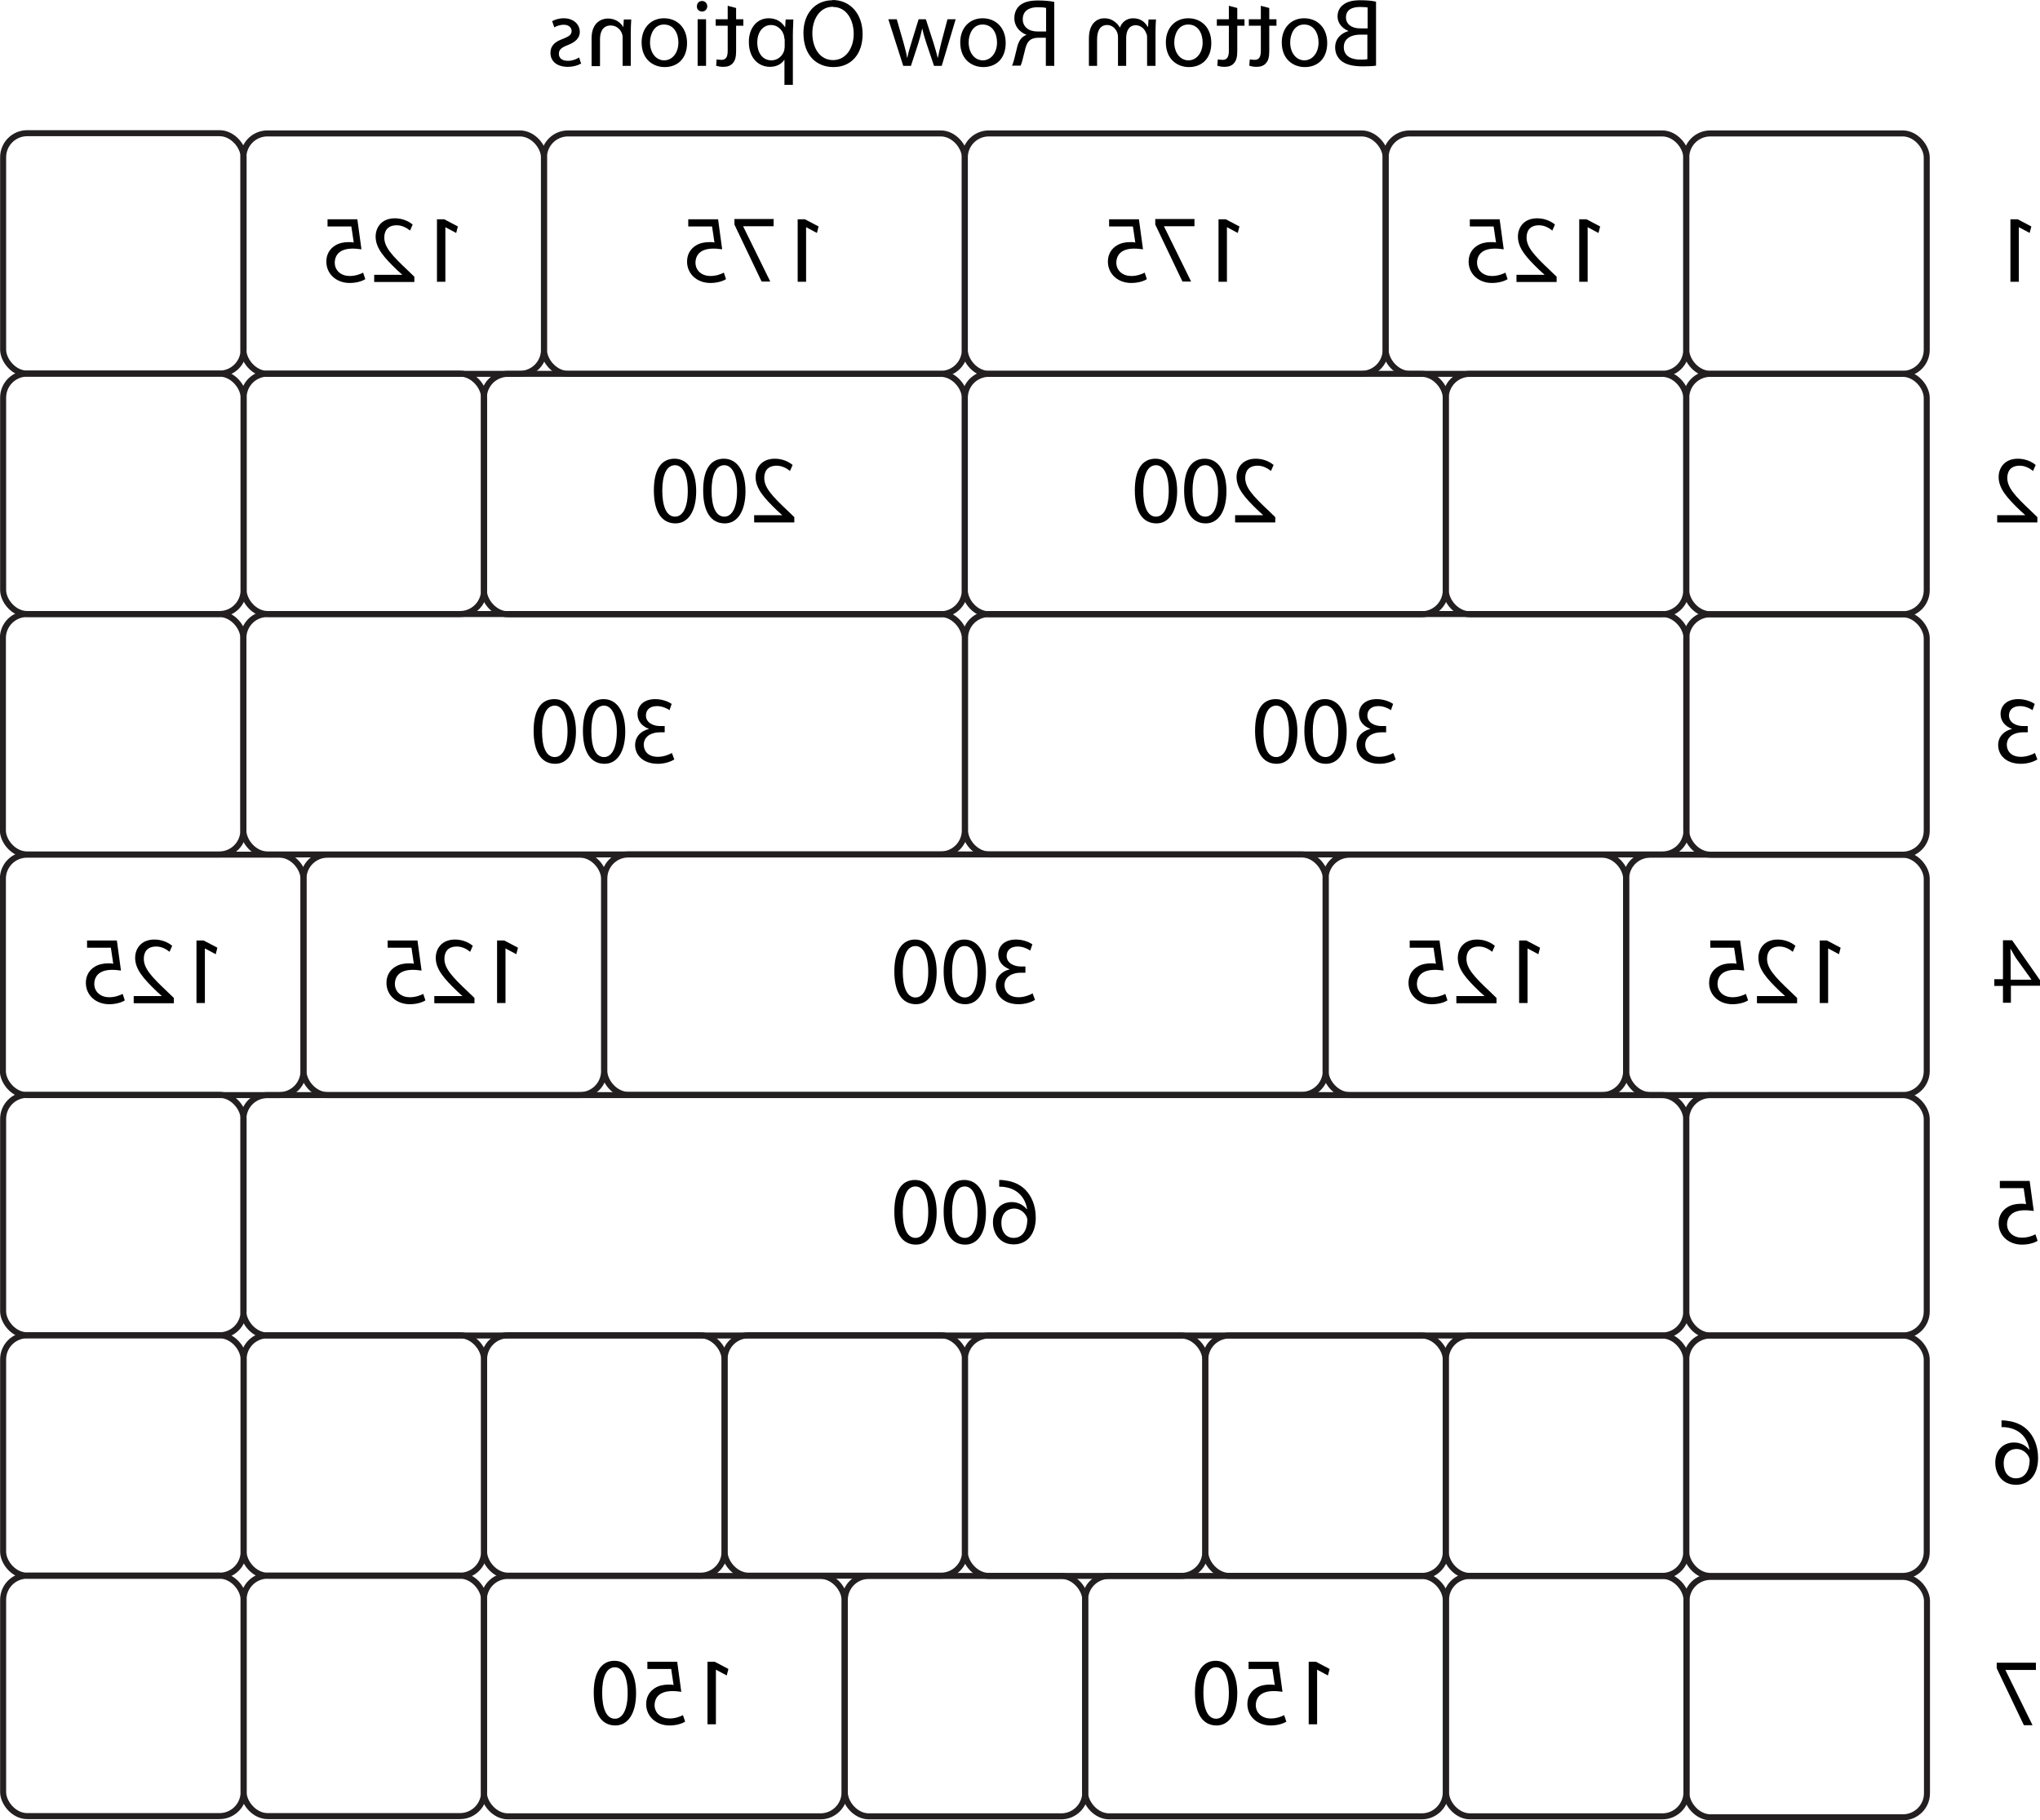 <?xml version="1.0" encoding="UTF-8"?>
<svg id="Layer_2" data-name="Layer 2" xmlns="http://www.w3.org/2000/svg" viewBox="0 0 84.83 75.71">
  <defs>
    <style>
      .cls-1 {
        fill: none;
        stroke: #231f20;
        stroke-linecap: round;
        stroke-linejoin: round;
        stroke-width: .25px;
      }

      .cls-2 {
        stroke-width: 0px;
      }
    </style>
  </defs>
  <g id="Layer_1-2" data-name="Layer 1">
    <g>
      <rect class="cls-1" x="70.13" y="5.54" width="10" height="10" rx="1" ry="1" transform="translate(150.25 21.09) rotate(-180)"/>
      <rect class="cls-1" x="70.13" y="15.54" width="10" height="10" rx="1" ry="1" transform="translate(150.25 41.09) rotate(-180)"/>
      <rect class="cls-1" x="70.13" y="25.54" width="10" height="10" rx="1" ry="1" transform="translate(150.25 61.09) rotate(-180)"/>
      <rect class="cls-1" x="70.13" y="45.54" width="10" height="10" rx="1" ry="1" transform="translate(150.25 101.09) rotate(-180)"/>
      <rect class="cls-1" x="70.13" y="55.54" width="10" height="10" rx="1" ry="1" transform="translate(150.25 121.09) rotate(-180)"/>
      <rect class="cls-1" x="70.12" y="65.59" width="10" height="10" rx="1" ry="1" transform="translate(150.25 141.18) rotate(-180)"/>
      <rect class="cls-1" x="60.13" y="15.54" width="10" height="10" rx="1" ry="1" transform="translate(130.25 41.09) rotate(-180)"/>
      <rect class="cls-1" x="60.13" y="55.54" width="10" height="10" rx="1" ry="1" transform="translate(130.25 121.09) rotate(-180)"/>
      <rect class="cls-1" x="60.12" y="65.54" width="10" height="10" rx="1" ry="1" transform="translate(130.25 141.09) rotate(-180)"/>
      <rect class="cls-1" x="50.13" y="55.54" width="10" height="10" rx="1" ry="1" transform="translate(110.25 121.09) rotate(-180)"/>
      <rect class="cls-1" x="40.13" y="55.54" width="10" height="10" rx="1" ry="1" transform="translate(90.25 121.09) rotate(-180)"/>
      <rect class="cls-1" x="35.12" y="65.54" width="10" height="10" rx="1" ry="1" transform="translate(80.25 141.09) rotate(-180)"/>
      <rect class="cls-1" x=".13" y="5.54" width="10" height="10" rx="1" ry="1"/>
      <rect class="cls-1" x=".13" y="15.54" width="10" height="10" rx="1" ry="1"/>
      <rect class="cls-1" x=".12" y="25.54" width="10" height="10" rx="1" ry="1"/>
      <rect class="cls-1" x=".13" y="45.54" width="10" height="10" rx="1" ry="1"/>
      <rect class="cls-1" x=".13" y="55.54" width="10" height="10" rx="1" ry="1"/>
      <rect class="cls-1" x=".13" y="65.54" width="10" height="10" rx="1" ry="1"/>
      <rect class="cls-1" x="10.13" y="15.54" width="10" height="10" rx="1" ry="1"/>
      <rect class="cls-1" x="10.13" y="55.54" width="10" height="10" rx="1" ry="1"/>
      <rect class="cls-1" x="10.13" y="65.54" width="10" height="10" rx="1" ry="1"/>
      <rect class="cls-1" x="20.13" y="55.54" width="10" height="10" rx="1" ry="1"/>
      <rect class="cls-1" x="30.13" y="55.54" width="10" height="10" rx="1" ry="1"/>
      <rect class="cls-1" x="57.63" y="5.54" width="12.5" height="10" rx="1" ry="1" transform="translate(127.75 21.09) rotate(-180)"/>
      <g>
        <path class="cls-2" d="m66.01,11.72h-.34v-2.6h.3l.57.3-.07.27-.45-.24h0v2.27Z"/>
        <path class="cls-2" d="m63.06,11.72v-.29h1.17s0,0,0,0l-.21-.19c-.55-.53-.9-.92-.9-1.4,0-.37.24-.76.8-.76.3,0,.56.11.74.26l-.11.25c-.12-.1-.32-.22-.55-.22-.39,0-.52.24-.52.51,0,.39.3.73.97,1.36l.28.27v.22h-1.66Z"/>
        <path class="cls-2" d="m61.12,9.12h1.24l.17,1.25c-.1-.01-.21-.03-.36-.03-.52,0-.74.24-.75.58,0,.35.28.56.62.56.24,0,.45-.08.56-.14l.09.27c-.12.08-.36.16-.65.16-.56,0-.97-.38-.97-.89,0-.33.17-.55.37-.67.16-.1.36-.14.56-.14.1,0,.15,0,.21.02l-.1-.67h-.99v-.3Z"/>
      </g>
      <rect class="cls-1" x="40.13" y="5.54" width="17.5" height="10" rx="1" ry="1" transform="translate(97.75 21.09) rotate(-180)"/>
      <g>
        <path class="cls-2" d="m51.01,11.72h-.34v-2.6h.3l.57.3-.07.27-.45-.24h0s0,2.27,0,2.27Z"/>
        <path class="cls-2" d="m49.67,9.12v.29h-1.27s0,0,0,0l1.13,2.3h-.36s-1.13-2.37-1.13-2.37v-.23h1.64Z"/>
        <path class="cls-2" d="m46.12,9.12h1.24l.17,1.25c-.1-.01-.21-.03-.36-.03-.52,0-.74.24-.75.58,0,.35.28.56.62.56.24,0,.45-.08.56-.14l.09.27c-.12.08-.36.16-.65.16-.56,0-.97-.38-.97-.89,0-.33.17-.55.37-.67.16-.1.36-.14.56-.14.1,0,.15,0,.21.02l-.1-.67h-.99v-.3Z"/>
      </g>
      <rect class="cls-1" x="40.13" y="15.54" width="20" height="10" rx="1" ry="1" transform="translate(100.25 41.09) rotate(-180)"/>
      <g>
        <path class="cls-2" d="m51.36,21.72v-.29h1.17s0,0,0,0l-.21-.19c-.55-.53-.9-.92-.9-1.4,0-.37.24-.76.8-.76.3,0,.56.11.74.26l-.11.25c-.12-.1-.32-.22-.55-.22-.39,0-.52.24-.52.51,0,.39.3.73.97,1.36l.28.27v.22h-1.66Z"/>
        <path class="cls-2" d="m50.1,19.08c.53,0,.9.48.9,1.35,0,.86-.35,1.34-.86,1.34-.58,0-.9-.49-.9-1.37s.31-1.32.86-1.32Zm.02.27c-.36,0-.53.42-.53,1.06s.17,1.08.53,1.08c.32,0,.53-.38.53-1.06,0-.71-.22-1.08-.53-1.08Z"/>
        <path class="cls-2" d="m48.05,19.08c.53,0,.9.48.9,1.35,0,.86-.35,1.34-.86,1.34-.58,0-.9-.49-.9-1.37s.31-1.32.86-1.32Zm.02.27c-.36,0-.53.42-.53,1.06s.17,1.08.53,1.08c.32,0,.53-.38.53-1.06,0-.71-.22-1.08-.53-1.08Z"/>
      </g>
      <rect class="cls-1" x="10.12" y="25.54" width="30" height="10" rx="1" ry="1"/>
      <g>
        <path class="cls-2" d="m28.04,31.59c-.13.08-.38.18-.68.18-.62,0-.95-.36-.95-.78,0-.36.26-.6.58-.67h0c-.32-.12-.48-.35-.48-.62,0-.32.23-.62.74-.62.28,0,.54.1.68.2l-.09.26c-.11-.08-.31-.17-.52-.17-.32,0-.46.18-.46.39,0,.31.32.44.58.44h.2v.26h-.2c-.34,0-.67.16-.67.52,0,.22.14.5.59.5.24,0,.48-.1.58-.16l.1.27Z"/>
        <path class="cls-2" d="m25.1,29.08c.53,0,.9.48.9,1.35,0,.86-.35,1.34-.86,1.34-.58,0-.9-.49-.9-1.37s.31-1.32.86-1.32Zm.02.27c-.36,0-.53.42-.53,1.06,0,.66.17,1.08.53,1.08.32,0,.53-.38.53-1.06s-.22-1.08-.53-1.08Z"/>
        <path class="cls-2" d="m23.05,29.08c.53,0,.9.48.9,1.35,0,.86-.35,1.34-.86,1.34-.58,0-.9-.49-.9-1.37s.31-1.32.86-1.32Zm.02.27c-.36,0-.53.42-.53,1.06,0,.66.17,1.08.53,1.08.32,0,.53-.38.53-1.06s-.22-1.08-.53-1.08Z"/>
      </g>
      <rect class="cls-1" x="10.13" y="45.54" width="60" height="10" rx="1" ry="1" transform="translate(80.25 101.09) rotate(-180)"/>
      <g>
        <path class="cls-2" d="m41.54,49.08c.06,0,.15,0,.26.02.33.04.62.17.83.38.26.26.44.66.44,1.17,0,.68-.36,1.11-.92,1.11s-.86-.44-.86-.92.32-.84.78-.84c.29,0,.5.14.63.3h.01c-.06-.43-.35-.83-.9-.92-.1-.02-.19-.02-.26-.02v-.29Zm.61,2.41c.37,0,.56-.32.57-.74,0-.06-.02-.12-.04-.16-.1-.19-.29-.32-.5-.32-.32,0-.54.22-.54.6,0,.37.2.62.51.62Z"/>
        <path class="cls-2" d="m40.1,49.08c.53,0,.9.48.9,1.35,0,.86-.35,1.34-.86,1.34-.58,0-.9-.49-.9-1.37s.31-1.32.86-1.32Zm.02.27c-.36,0-.53.42-.53,1.06s.17,1.08.53,1.08c.32,0,.53-.38.53-1.06,0-.71-.22-1.08-.53-1.08Z"/>
        <path class="cls-2" d="m38.05,49.08c.53,0,.9.48.9,1.35,0,.86-.35,1.34-.86,1.34-.58,0-.9-.49-.9-1.37s.31-1.32.86-1.32Zm.02.27c-.36,0-.53.42-.53,1.06s.17,1.08.53,1.08c.32,0,.53-.38.53-1.06,0-.71-.22-1.08-.53-1.08Z"/>
      </g>
      <rect class="cls-1" x="45.13" y="65.54" width="15" height="10" rx="1" ry="1" transform="translate(105.25 141.09) rotate(-180)"/>
      <g>
        <path class="cls-2" d="m54.76,71.72h-.34v-2.6h.3l.57.3-.07.27-.45-.24h0v2.27Z"/>
        <path class="cls-2" d="m51.92,69.12h1.24l.17,1.25c-.1-.01-.21-.03-.36-.03-.52,0-.74.24-.75.58,0,.35.28.56.62.56.24,0,.45-.08.56-.14l.09.27c-.12.08-.36.16-.65.16-.56,0-.97-.38-.97-.89,0-.33.17-.55.37-.67.16-.1.36-.14.56-.14.1,0,.15,0,.21.02l-.1-.67h-.99v-.3Z"/>
        <path class="cls-2" d="m50.55,69.08c.53,0,.9.48.9,1.35,0,.86-.35,1.34-.86,1.34-.58,0-.9-.49-.9-1.37,0-.83.31-1.32.86-1.32Zm.02.27c-.36,0-.53.42-.53,1.06s.17,1.08.53,1.08c.32,0,.53-.38.53-1.06,0-.71-.22-1.08-.53-1.08Z"/>
      </g>
      <rect class="cls-1" x="40.13" y="25.54" width="30" height="10" rx="1" ry="1"/>
      <g>
        <path class="cls-2" d="m58.04,31.59c-.13.08-.38.18-.68.18-.62,0-.95-.36-.95-.78,0-.36.26-.6.58-.67h0c-.32-.12-.48-.35-.48-.62,0-.32.23-.62.74-.62.28,0,.54.1.68.2l-.09.26c-.11-.08-.31-.17-.52-.17-.32,0-.46.18-.46.39,0,.31.32.44.58.44h.2v.26h-.2c-.34,0-.67.16-.67.52,0,.22.14.5.59.5.24,0,.48-.1.58-.16l.1.27Z"/>
        <path class="cls-2" d="m55.1,29.08c.53,0,.9.48.9,1.35,0,.86-.35,1.34-.86,1.34-.58,0-.9-.49-.9-1.37s.31-1.32.86-1.32Zm.02.27c-.36,0-.53.42-.53,1.06,0,.66.17,1.08.53,1.08.32,0,.53-.38.53-1.06s-.22-1.08-.53-1.08Z"/>
        <path class="cls-2" d="m53.05,29.08c.53,0,.9.48.9,1.35,0,.86-.35,1.34-.86,1.34-.58,0-.9-.49-.9-1.37s.31-1.32.86-1.32Zm.02.27c-.36,0-.53.42-.53,1.06,0,.66.17,1.08.53,1.08.32,0,.53-.38.53-1.06s-.22-1.08-.53-1.08Z"/>
      </g>
      <rect class="cls-1" x="25.13" y="35.54" width="30" height="10" rx="1" ry="1"/>
      <g>
        <path class="cls-2" d="m43.04,41.59c-.13.08-.38.18-.68.18-.62,0-.95-.36-.95-.78,0-.36.26-.6.58-.67h0c-.32-.12-.48-.35-.48-.62,0-.32.23-.62.74-.62.28,0,.54.1.68.2l-.09.26c-.11-.08-.31-.17-.52-.17-.32,0-.46.18-.46.39,0,.31.32.44.58.44h.2v.26h-.2c-.34,0-.67.16-.67.52,0,.22.14.5.59.5.24,0,.48-.1.58-.16l.1.27Z"/>
        <path class="cls-2" d="m40.1,39.08c.53,0,.9.48.9,1.35,0,.86-.35,1.34-.86,1.34-.58,0-.9-.49-.9-1.37,0-.83.31-1.32.86-1.32Zm.02.27c-.36,0-.53.42-.53,1.06s.17,1.08.53,1.08c.32,0,.53-.38.53-1.06,0-.71-.22-1.08-.53-1.08Z"/>
        <path class="cls-2" d="m38.05,39.08c.53,0,.9.48.9,1.35,0,.86-.35,1.34-.86,1.34-.58,0-.9-.49-.9-1.37,0-.83.31-1.32.86-1.32Zm.02.27c-.36,0-.53.42-.53,1.06s.17,1.08.53,1.08c.32,0,.53-.38.53-1.06,0-.71-.22-1.08-.53-1.08Z"/>
      </g>
      <rect class="cls-1" x="55.13" y="35.54" width="12.5" height="10" rx="1" ry="1" transform="translate(122.75 81.09) rotate(-180)"/>
      <g>
        <path class="cls-2" d="m63.51,41.72h-.34v-2.6h.3l.57.3-.07.27-.45-.24h0v2.27Z"/>
        <path class="cls-2" d="m60.56,41.72v-.29h1.17s0,0,0,0l-.21-.19c-.55-.53-.9-.92-.9-1.4,0-.37.24-.76.8-.76.3,0,.56.11.74.26l-.11.25c-.12-.1-.32-.22-.55-.22-.39,0-.52.24-.52.51,0,.39.3.73.97,1.36l.28.27v.22h-1.66Z"/>
        <path class="cls-2" d="m58.62,39.12h1.24l.17,1.25c-.1-.01-.21-.03-.36-.03-.52,0-.74.24-.75.58,0,.35.28.56.62.56.24,0,.45-.08.56-.14l.09.27c-.12.08-.36.16-.65.16-.56,0-.97-.38-.97-.89,0-.33.17-.55.37-.67.16-.1.36-.14.56-.14.1,0,.15,0,.21.02l-.1-.67h-.99v-.3Z"/>
      </g>
      <rect class="cls-1" x="67.63" y="35.54" width="12.5" height="10" rx="1" ry="1" transform="translate(147.75 81.09) rotate(-180)"/>
      <g>
        <path class="cls-2" d="m76.01,41.72h-.34v-2.6h.3l.57.3-.07.27-.45-.24h0v2.27Z"/>
        <path class="cls-2" d="m73.06,41.72v-.29h1.17s0,0,0,0l-.21-.19c-.55-.53-.9-.92-.9-1.4,0-.37.24-.76.8-.76.3,0,.56.11.74.26l-.11.25c-.12-.1-.32-.22-.55-.22-.39,0-.52.24-.52.51,0,.39.3.73.97,1.36l.28.27v.22h-1.66Z"/>
        <path class="cls-2" d="m71.12,39.12h1.24l.17,1.25c-.1-.01-.21-.03-.36-.03-.52,0-.74.24-.75.58,0,.35.28.56.62.56.24,0,.45-.08.56-.14l.09.27c-.12.08-.36.16-.65.16-.56,0-.97-.38-.97-.89,0-.33.17-.55.37-.67.16-.1.36-.14.56-.14.1,0,.15,0,.21.02l-.1-.67h-.99v-.3Z"/>
      </g>
      <rect class="cls-1" x="20.13" y="15.54" width="20" height="10" rx="1" ry="1" transform="translate(60.25 41.09) rotate(-180)"/>
      <g>
        <path class="cls-2" d="m31.36,21.72v-.29h1.17s0,0,0,0l-.21-.19c-.55-.53-.9-.92-.9-1.4,0-.37.24-.76.8-.76.3,0,.56.11.74.26l-.11.25c-.12-.1-.32-.22-.55-.22-.39,0-.52.24-.52.51,0,.39.3.73.97,1.36l.28.27v.22h-1.66Z"/>
        <path class="cls-2" d="m30.1,19.08c.53,0,.9.48.9,1.35,0,.86-.35,1.34-.86,1.34-.58,0-.9-.49-.9-1.37s.31-1.32.86-1.32Zm.02.27c-.36,0-.53.42-.53,1.06s.17,1.08.53,1.08c.32,0,.53-.38.53-1.06,0-.71-.22-1.08-.53-1.08Z"/>
        <path class="cls-2" d="m28.05,19.08c.53,0,.9.48.9,1.35,0,.86-.35,1.34-.86,1.34-.58,0-.9-.49-.9-1.37s.31-1.32.86-1.32Zm.02.27c-.36,0-.53.42-.53,1.06s.17,1.08.53,1.08c.32,0,.53-.38.53-1.06,0-.71-.22-1.08-.53-1.08Z"/>
      </g>
      <rect class="cls-1" x="22.63" y="5.54" width="17.5" height="10" rx="1" ry="1" transform="translate(62.75 21.09) rotate(-180)"/>
      <g>
        <path class="cls-2" d="m33.51,11.72h-.34v-2.6h.3l.57.3-.07.27-.45-.24h0v2.27Z"/>
        <path class="cls-2" d="m32.17,9.12v.29h-1.27s0,0,0,0l1.13,2.3h-.36s-1.13-2.37-1.13-2.37v-.23h1.64Z"/>
        <path class="cls-2" d="m28.62,9.12h1.24l.17,1.25c-.1-.01-.21-.03-.36-.03-.52,0-.74.24-.75.58,0,.35.28.56.62.56.24,0,.45-.08.56-.14l.09.27c-.12.08-.36.16-.65.16-.56,0-.97-.38-.97-.89,0-.33.17-.55.37-.67.16-.1.36-.14.56-.14.1,0,.15,0,.21.02l-.1-.67h-.99v-.3Z"/>
      </g>
      <rect class="cls-1" x="10.13" y="5.54" width="12.5" height="10" rx="1" ry="1" transform="translate(32.75 21.09) rotate(-180)"/>
      <g>
        <path class="cls-2" d="m18.51,11.72h-.34v-2.6h.3l.57.3-.07.27-.45-.24h0s0,2.27,0,2.27Z"/>
        <path class="cls-2" d="m15.56,11.72v-.29h1.17s0,0,0,0l-.21-.19c-.55-.53-.9-.92-.9-1.4,0-.37.24-.76.8-.76.3,0,.56.11.74.26l-.11.25c-.12-.1-.32-.22-.55-.22-.39,0-.52.24-.52.51,0,.39.3.73.97,1.36l.28.27v.22h-1.66Z"/>
        <path class="cls-2" d="m13.62,9.12h1.24l.17,1.25c-.1-.01-.21-.03-.36-.03-.52,0-.74.24-.75.58,0,.35.28.56.62.56.24,0,.45-.08.56-.14l.09.27c-.12.08-.36.16-.65.16-.56,0-.97-.38-.97-.89,0-.33.17-.55.37-.67.16-.1.36-.14.56-.14.1,0,.15,0,.21.02l-.1-.67h-.99v-.3Z"/>
      </g>
      <rect class="cls-1" x=".13" y="35.54" width="12.5" height="10" rx="1" ry="1" transform="translate(12.75 81.09) rotate(-180)"/>
      <g>
        <path class="cls-2" d="m8.51,41.72h-.34v-2.6h.3l.57.3-.07.27-.45-.24h0s0,2.27,0,2.27Z"/>
        <path class="cls-2" d="m5.56,41.72v-.29h1.17s0,0,0,0l-.21-.19c-.55-.53-.9-.92-.9-1.4,0-.37.24-.76.8-.76.3,0,.56.11.74.26l-.11.25c-.12-.1-.32-.22-.55-.22-.39,0-.52.24-.52.51,0,.39.3.73.97,1.36l.28.27v.22h-1.66Z"/>
        <path class="cls-2" d="m3.62,39.12h1.24l.17,1.25c-.1-.01-.21-.03-.36-.03-.52,0-.74.24-.75.58,0,.35.28.56.62.56.24,0,.45-.08.56-.14l.09.27c-.12.08-.36.16-.65.16-.56,0-.97-.38-.97-.89,0-.33.17-.55.37-.67.16-.1.36-.14.56-.14.1,0,.15,0,.21.02l-.1-.67h-.99v-.3Z"/>
      </g>
      <rect class="cls-1" x="12.63" y="35.54" width="12.5" height="10" rx="1" ry="1" transform="translate(37.75 81.09) rotate(-180)"/>
      <g>
        <path class="cls-2" d="m21.01,41.72h-.34v-2.6h.3l.57.3-.07.27-.45-.24h0v2.27Z"/>
        <path class="cls-2" d="m18.06,41.72v-.29h1.17s0,0,0,0l-.21-.19c-.55-.53-.9-.92-.9-1.4,0-.37.24-.76.8-.76.3,0,.56.11.74.26l-.11.25c-.12-.1-.32-.22-.55-.22-.39,0-.52.24-.52.51,0,.39.3.73.97,1.36l.28.27v.22h-1.66Z"/>
        <path class="cls-2" d="m16.12,39.12h1.24l.17,1.25c-.1-.01-.21-.03-.36-.03-.52,0-.74.24-.75.58,0,.35.28.56.62.56.24,0,.45-.08.56-.14l.09.27c-.12.08-.36.16-.65.16-.56,0-.97-.38-.97-.89,0-.33.17-.55.37-.67.16-.1.36-.14.56-.14.1,0,.15,0,.21.02l-.1-.67h-.99v-.3Z"/>
      </g>
      <rect class="cls-1" x="20.13" y="65.54" width="15" height="10" rx="1" ry="1" transform="translate(55.25 141.09) rotate(-180)"/>
      <g>
        <path class="cls-2" d="m29.76,71.72h-.34v-2.6h.3l.57.3-.07.27-.45-.24h0s0,2.27,0,2.27Z"/>
        <path class="cls-2" d="m26.92,69.12h1.24l.17,1.25c-.1-.01-.21-.03-.36-.03-.52,0-.74.24-.75.58,0,.35.28.56.62.56.24,0,.45-.08.56-.14l.09.27c-.12.08-.36.16-.65.16-.56,0-.97-.38-.97-.89,0-.33.17-.55.37-.67.16-.1.36-.14.56-.14.1,0,.15,0,.21.02l-.1-.67h-.99v-.3Z"/>
        <path class="cls-2" d="m25.55,69.08c.53,0,.9.48.9,1.35,0,.86-.35,1.34-.86,1.34-.58,0-.9-.49-.9-1.37,0-.83.31-1.32.86-1.32Zm.02.27c-.36,0-.53.42-.53,1.06s.17,1.08.53,1.08c.32,0,.53-.38.53-1.06,0-.71-.22-1.08-.53-1.08Z"/>
      </g>
      <path class="cls-2" d="m83.94,11.72h-.34v-2.6h.3l.57.3-.07.27-.45-.24h0s0,2.27,0,2.27Z"/>
      <path class="cls-2" d="m83.05,21.72v-.29h1.17s0,0,0,0l-.21-.19c-.55-.53-.9-.92-.9-1.4,0-.37.24-.76.8-.76.3,0,.56.11.74.26l-.11.25c-.12-.1-.32-.22-.55-.22-.39,0-.52.24-.52.51,0,.39.3.73.97,1.36l.28.27v.22h-1.66Z"/>
      <path class="cls-2" d="m84.72,31.59c-.13.08-.38.18-.68.18-.62,0-.95-.36-.95-.78,0-.36.26-.6.58-.67h0c-.32-.12-.48-.35-.48-.62,0-.32.23-.62.74-.62.28,0,.54.1.68.2l-.09.26c-.11-.08-.31-.17-.52-.17-.32,0-.46.18-.46.39,0,.31.32.44.58.44h.2v.26h-.2c-.34,0-.67.16-.67.52,0,.22.14.5.59.5.24,0,.48-.1.58-.16l.1.27Z"/>
      <path class="cls-2" d="m83.29,41.72v-.71s-.36,0-.36,0v-.28h.36s0-1.62,0-1.62h.38s1.16,1.66,1.16,1.66v.23h-1.21s0,.71,0,.71h-.33Zm1.18-.98h0s-.64-.89-.64-.89c-.07-.12-.14-.23-.22-.38h-.01c0,.14.01.27.01.41v.87s.85,0,.85,0Z"/>
      <path class="cls-2" d="m83.16,49.12h1.24l.17,1.25c-.1-.01-.21-.03-.36-.03-.52,0-.74.24-.75.58,0,.35.28.56.62.56.24,0,.45-.08.56-.14l.09.27c-.12.08-.36.16-.65.16-.56,0-.97-.38-.97-.89,0-.33.17-.55.37-.67.16-.1.36-.14.56-.14.1,0,.15,0,.21.02l-.1-.67h-.99v-.3Z"/>
      <path class="cls-2" d="m83.22,59.08c.06,0,.15,0,.26.02.33.04.62.17.83.38.26.26.44.66.44,1.17,0,.68-.36,1.11-.92,1.11s-.86-.44-.86-.92c0-.51.32-.84.78-.84.29,0,.5.14.63.3h.01c-.06-.43-.35-.83-.9-.92-.1-.02-.19-.02-.26-.02v-.29Zm.61,2.41c.37,0,.56-.32.57-.74,0-.06-.02-.12-.04-.16-.1-.19-.29-.32-.5-.32-.32,0-.54.22-.54.6s.2.62.51.62Z"/>
      <path class="cls-2" d="m84.66,69.17v.29h-1.27s0,0,0,0l1.13,2.3h-.36s-1.13-2.37-1.13-2.37v-.23h1.64Z"/>
      <g>
        <path class="cls-2" d="m57.22,2.73c-.12.02-.3.03-.54.03-.44,0-.74-.08-.93-.25-.14-.13-.23-.31-.23-.54,0-.4.3-.61.56-.68h0c-.28-.11-.46-.34-.46-.6,0-.21.08-.37.22-.48.17-.14.39-.2.74-.2.24,0,.48.02.64.06v2.65Zm-.35-2.42c-.06-.01-.15-.02-.31-.02-.35,0-.59.12-.59.44,0,.26.22.45.58.45h.32s0-.87,0-.87Zm0,1.13h-.29c-.38,0-.7.15-.7.52,0,.39.33.52.69.52.12,0,.22,0,.29-.02v-1.03Z"/>
        <path class="cls-2" d="m54.23.76c.54,0,.96.38.96,1.03s-.4,1-.93,1c-.47,0-.96-.31-.96-1.03,0-.59.38-1,.93-1Zm0,.26c-.42,0-.58.42-.58.74,0,.44.25.75.59.75s.59-.32.59-.74c0-.37-.18-.75-.6-.75Z"/>
        <path class="cls-2" d="m52.78.34v.46s.3,0,.3,0v.27h-.3s0,1.06,0,1.06c0,.23-.04.4-.14.5-.08.1-.22.15-.38.15-.14,0-.24-.02-.31-.05l.02-.26s.11.02.2.02c.2,0,.26-.14.26-.38v-1.04s-.5,0-.5,0v-.27h.5s0-.56,0-.56l.34.09Z"/>
        <path class="cls-2" d="m51.45.34v.46s.3,0,.3,0v.27h-.3s0,1.06,0,1.06c0,.23-.04.4-.14.5-.08.1-.22.15-.38.15-.14,0-.24-.02-.31-.05l.02-.26s.11.02.2.02c.2,0,.26-.14.26-.38v-1.04s-.5,0-.5,0v-.27h.5s0-.56,0-.56l.34.09Z"/>
        <path class="cls-2" d="m49.41.76c.54,0,.96.38.96,1.03s-.4,1-.93,1c-.47,0-.96-.31-.96-1.03,0-.59.38-1,.93-1Zm0,.26c-.42,0-.58.42-.58.74,0,.44.25.75.59.75s.59-.32.59-.74c0-.37-.18-.75-.6-.75Z"/>
        <path class="cls-2" d="m48.04,2.74h-.34v-1.17c0-.06,0-.12-.03-.17-.06-.18-.22-.35-.44-.35-.27,0-.4.22-.4.53v1.16h-.34v-1.2c0-.06-.01-.13-.03-.18-.06-.17-.22-.32-.42-.32-.28,0-.42.22-.42.6v1.1h-.34v-1.14c0-.67.38-.84.64-.84.18,0,.31.05.43.14.08.06.16.14.22.25h0c.08-.23.28-.39.55-.39.32,0,.5.17.61.36h.01l.02-.31h.31c-.01.16-.02.32-.02.52v1.41Z"/>
        <path class="cls-2" d="m43.84,2.74h-.35v-1.17s-.33,0-.33,0c-.32.01-.46.15-.54.52-.08.34-.14.57-.18.64h-.36c.06-.1.12-.36.21-.74.06-.28.19-.47.4-.54h0c-.28-.11-.51-.34-.51-.7,0-.21.08-.39.21-.51.17-.15.41-.22.78-.22.24,0,.49.02.67.06v2.66Zm-.35-2.41c-.06-.02-.18-.03-.34-.03-.37,0-.62.16-.62.5,0,.31.24.51.61.51h.36s0-.98,0-.98Z"/>
        <path class="cls-2" d="m40.86.76c.54,0,.96.38.96,1.03s-.4,1-.93,1c-.47,0-.96-.31-.96-1.03,0-.59.38-1,.93-1Zm0,.26c-.42,0-.58.42-.58.74,0,.44.25.75.59.75s.59-.32.59-.74c0-.37-.18-.75-.6-.75Z"/>
        <path class="cls-2" d="m39.74.8l-.58,1.94h-.32l-.31-.92c-.07-.21-.13-.41-.18-.64h0c-.05.23-.1.42-.17.64l-.3.92h-.32l-.62-1.94h.35l.28.97c.06.23.12.43.15.63h.01c.04-.2.1-.4.17-.63l.3-.97h.3l.32.99c.06.21.13.42.17.61h.01c.04-.2.09-.4.14-.62l.26-.98h.36Z"/>
        <path class="cls-2" d="m34.62,0c.72,0,1.25.56,1.25,1.42s-.5,1.37-1.21,1.37-1.25-.49-1.25-1.42c0-.8.48-1.36,1.21-1.36Zm.02.28c-.58,0-.86.56-.86,1.1,0,.61.31,1.12.86,1.12s.86-.52.86-1.09-.29-1.12-.86-1.12Z"/>
        <path class="cls-2" d="m32.97,3.53h-.35v-1.05s0,0,0,0c-.12.19-.34.3-.6.3-.46,0-.88-.34-.88-1.04,0-.59.35-.98.82-.98.32,0,.54.14.69.38h0l.02-.33h.32c0,.18-.02.38-.02.63v2.09Zm-.35-1.91s-.01-.1-.02-.14c-.07-.26-.29-.44-.53-.44-.37,0-.58.33-.58.72,0,.44.22.75.59.75.25,0,.46-.17.53-.41,0-.04.02-.09.02-.14v-.33Z"/>
        <path class="cls-2" d="m30.61.34v.46s.3,0,.3,0v.27h-.3s0,1.06,0,1.06c0,.23-.04.4-.14.5-.08.1-.22.15-.38.15-.14,0-.24-.02-.31-.05l.02-.26s.11.02.2.02c.2,0,.26-.14.26-.38v-1.04s-.5,0-.5,0v-.27h.5s0-.56,0-.56l.34.09Z"/>
        <path class="cls-2" d="m29.19.04c.13,0,.22.1.22.22s-.09.22-.21.22c-.14,0-.23-.1-.22-.22,0-.12.08-.22.22-.22Zm-.18,2.7V.8h.35v1.94h-.35Z"/>
        <path class="cls-2" d="m27.61.76c.54,0,.96.38.96,1.03s-.4,1-.93,1c-.47,0-.96-.31-.96-1.03,0-.59.38-1,.93-1Zm0,.26c-.42,0-.58.42-.58.74,0,.44.25.75.59.75s.59-.32.59-.74c0-.37-.18-.75-.6-.75Z"/>
        <path class="cls-2" d="m26.24,2.74h-.35v-1.16c0-.06,0-.12-.02-.16-.06-.2-.24-.36-.47-.36-.33,0-.45.26-.45.57v1.12h-.35v-1.16c0-.66.42-.82.68-.82.32,0,.54.18.64.36h0l.02-.32h.31c-.01.16-.02.32-.02.52v1.41Z"/>
        <path class="cls-2" d="m24.15,2.65c-.14.08-.33.13-.54.13-.46,0-.72-.24-.72-.58,0-.29.17-.46.51-.58.25-.1.37-.17.37-.33,0-.14-.12-.26-.32-.26-.18,0-.32.06-.4.11l-.09-.26c.11-.06.28-.12.48-.12.42,0,.67.26.67.57,0,.23-.16.42-.51.55-.26.1-.36.19-.36.36s.12.29.38.29c.18,0,.36-.07.46-.14l.09.27Z"/>
      </g>
    </g>
  </g>
</svg>